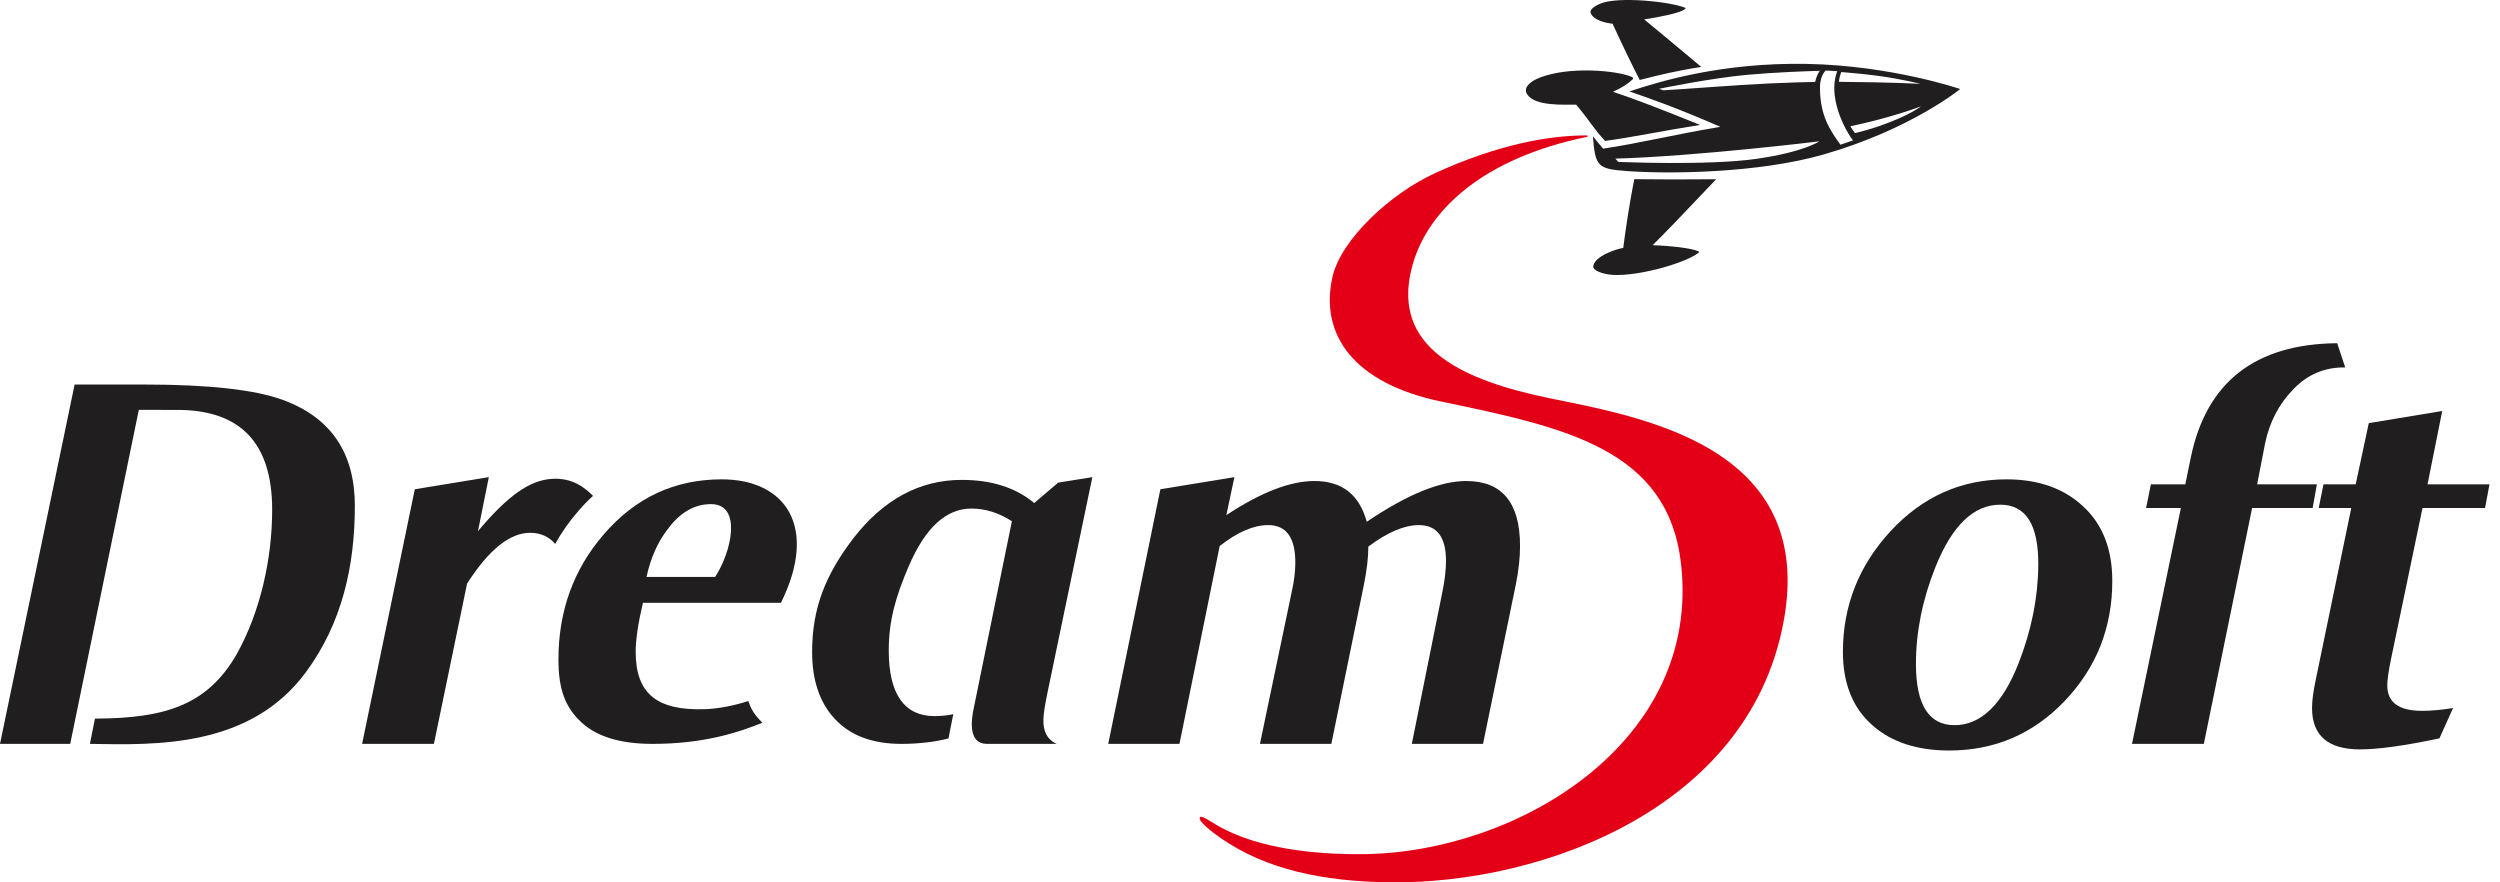 <svg width="136" height="48" viewBox="0 0 136 48" fill="none" xmlns="http://www.w3.org/2000/svg">
<path fill-rule="evenodd" clip-rule="evenodd" d="M110.882 30.754C110.903 28.555 110.214 27.455 108.813 27.455C107.368 27.455 106.197 28.584 105.289 30.844C104.578 32.623 104.227 34.382 104.227 36.12C104.228 38.339 104.927 39.449 106.328 39.449C107.762 39.449 108.933 38.319 109.819 36.061C110.51 34.281 110.87 32.513 110.881 30.754H110.882ZM114.909 31.593C114.909 34.131 114.055 36.305 112.336 38.115C110.619 39.923 108.517 40.828 106.033 40.828C104.294 40.827 102.914 40.377 101.886 39.478C100.802 38.539 100.254 37.199 100.254 35.461C100.256 32.942 101.13 30.748 102.86 28.88C104.6 27.01 106.7 26.076 109.163 26.076C110.882 26.076 112.271 26.566 113.322 27.546C114.383 28.524 114.908 29.874 114.908 31.593H114.909Z" fill="#201E1E"/>
<path fill-rule="evenodd" clip-rule="evenodd" d="M127.581 19.989C126.475 19.97 125.534 20.364 124.757 21.175C123.97 21.983 123.466 22.958 123.225 24.098C123.225 24.097 123.083 24.847 122.788 26.347L126.039 26.346L125.808 27.636H122.515L119.888 40.467H115.981L118.64 27.636H116.747L117.009 26.346H118.882L119.176 24.906C120.019 20.789 122.678 18.711 127.143 18.671L127.581 19.989Z" fill="#201E1E"/>
<path fill-rule="evenodd" clip-rule="evenodd" d="M135.428 26.346L135.187 27.636H131.784L130.066 35.88C129.934 36.52 129.868 36.99 129.868 37.29C129.869 38.209 130.492 38.669 131.762 38.669C132.255 38.669 132.812 38.618 133.447 38.518L132.703 40.168C130.809 40.568 129.365 40.767 128.38 40.767C126.652 40.767 125.775 40.018 125.775 38.518C125.775 38.119 125.841 37.649 125.95 37.109L127.91 27.636H126.137L126.399 26.346H128.15L128.862 23.018L132.857 22.358L132.058 26.346H135.428Z" fill="#201E1E"/>
<path fill-rule="evenodd" clip-rule="evenodd" d="M19.304 27.516C19.304 30.774 18.614 33.883 16.655 36.548C13.602 40.711 8.415 40.525 4.891 40.467L5.165 39.092C9.082 39.086 11.315 38.3 12.88 35.582C14.161 33.283 14.806 30.404 14.806 27.726C14.806 24.107 13.088 22.299 9.651 22.299L7.551 22.298L3.819 40.467H0L4.059 20.919H7.846C11.359 20.919 13.876 21.199 15.397 21.759C18.003 22.719 19.304 24.637 19.304 27.516Z" fill="#201E1E"/>
<path fill-rule="evenodd" clip-rule="evenodd" d="M30.204 29.591C29.854 29.186 29.405 28.985 28.836 28.985C27.731 28.985 26.592 29.904 25.41 31.744L23.605 40.467H19.699L22.565 26.616L26.592 25.956L26.002 28.895C27.599 26.995 28.792 26.117 30.051 26.047C31.201 25.982 31.867 26.591 32.261 26.975C31.966 27.239 31.692 27.526 31.43 27.837C30.948 28.391 30.543 28.975 30.203 29.591H30.204Z" fill="#201E1E"/>
<path fill-rule="evenodd" clip-rule="evenodd" d="M38.697 27.425C37.788 27.416 37 27.875 36.332 28.774C35.774 29.493 35.391 30.363 35.172 31.384H38.904C39.791 30.038 40.382 27.442 38.696 27.425H38.697ZM42.483 32.792H34.975C34.713 33.912 34.581 34.801 34.581 35.461C34.581 37.799 35.807 38.651 38.313 38.581C39.123 38.558 40.02 38.361 40.71 38.136C40.82 38.49 41.005 38.823 41.301 39.134C41.356 39.193 41.41 39.25 41.465 39.306V39.321C40.141 39.853 38.28 40.467 35.501 40.467C33.903 40.467 32.557 40.142 31.648 39.313C30.74 38.484 30.379 37.48 30.379 35.88C30.379 33.241 31.2 30.973 32.841 29.074C34.56 27.076 36.693 26.076 39.265 26.076C42.713 26.076 44.54 28.637 42.483 32.792H42.483Z" fill="#201E1E"/>
<path fill-rule="evenodd" clip-rule="evenodd" d="M59.424 25.956L56.995 37.62C56.841 38.359 56.764 38.859 56.764 39.118C56.731 39.87 57.059 40.289 57.486 40.467L53.689 40.467C52.683 40.467 52.824 39.23 52.967 38.548L55.047 28.355C54.335 27.895 53.601 27.666 52.846 27.666C51.468 27.665 50.34 28.704 49.443 30.783C48.721 32.463 48.348 33.762 48.348 35.4C48.349 37.779 49.213 38.957 50.833 38.957C51.195 38.956 51.533 38.922 51.861 38.852C51.774 39.291 51.675 39.73 51.599 40.171C50.866 40.361 49.979 40.467 49.027 40.467C47.474 40.467 46.28 40.023 45.437 39.134C44.596 38.244 44.179 37.02 44.179 35.461C44.179 33.063 44.923 31.244 46.422 29.284C48.064 27.166 50.034 26.106 52.321 26.106C53.941 26.106 55.254 26.526 56.26 27.366L57.563 26.255L59.424 25.956Z" fill="#201E1E"/>
<path fill-rule="evenodd" clip-rule="evenodd" d="M82.46 31.802L80.677 40.467H76.803L78.456 32.252C78.597 31.573 78.662 30.993 78.662 30.513C78.663 29.214 78.17 28.565 77.186 28.565C76.398 28.564 75.478 28.955 74.438 29.734C74.439 30.334 74.351 31.023 74.198 31.802L72.425 40.467H68.541L70.258 32.252C70.401 31.633 70.466 31.083 70.466 30.603C70.466 29.244 69.973 28.565 68.989 28.565C68.201 28.564 67.314 28.945 66.351 29.704L64.163 40.467H60.288L63.124 26.616L67.151 25.956L66.712 28.025C68.584 26.787 70.181 26.167 71.506 26.167C73.005 26.167 73.946 26.905 74.351 28.385C76.54 26.905 78.345 26.167 79.757 26.167C81.717 26.167 82.69 27.345 82.69 29.704C82.691 30.343 82.613 31.043 82.46 31.802V31.802Z" fill="#201E1E"/>
<path fill-rule="evenodd" clip-rule="evenodd" d="M72.481 15.091C71.791 18.185 73.618 20.851 78.4 21.844C85.175 23.253 90.722 24.431 91.445 30.642C92.573 40.326 82.635 46.343 74.252 46.464C72.118 46.495 69.032 46.296 66.723 45.17C65.924 44.782 65.421 44.338 65.29 44.45C65.17 44.551 65.41 44.89 66.395 45.582C68.857 47.302 71.965 47.954 75.609 47.998C83.895 48.1 95.461 43.939 97.103 33.373C98.613 23.571 87.834 22.498 83.445 21.477C78.926 20.423 75.653 18.541 76.857 14.368C77.712 11.39 80.72 8.596 86.334 7.446C86.389 7.434 86.389 7.369 86.313 7.365C84.168 7.37 81.432 7.887 78.094 9.406C75.653 10.514 72.939 13.022 72.479 15.091H72.481Z" fill="#E30016"/>
<path fill-rule="evenodd" clip-rule="evenodd" d="M104.48 4.561C104.48 4.561 103.385 4.287 102.159 4.125C101.36 4.02 100.594 3.953 100.167 3.919C100.113 4.054 100.058 4.231 100.036 4.451C100.89 4.458 102.914 4.481 104.479 4.561L104.48 4.561ZM98.996 3.852C98.253 3.873 96.567 3.934 95.068 4.068C93.076 4.247 90.252 4.831 90.252 4.831L90.483 4.913C91.533 4.859 94.498 4.617 96.25 4.539C97.519 4.482 98.307 4.464 98.745 4.458C98.799 4.21 98.887 4.005 98.996 3.852ZM87.877 8.629L88.031 8.807C88.031 8.807 92.878 9.018 95.516 8.646C98.143 8.272 98.974 7.688 98.974 7.688C98.975 7.688 92.332 8.5 87.877 8.629V8.629ZM100.802 7.638C100.802 7.638 100.101 6.748 99.849 5.463C99.708 4.702 99.828 4.174 99.948 3.871L99.314 3.837C99.139 4.022 98.996 4.329 99.007 4.831C99.018 6.259 99.532 7.072 100.123 7.873L100.802 7.638ZM104.502 5.788C104.502 5.788 103.866 6.298 102.203 6.868C101.678 7.048 101.217 7.169 100.911 7.241C100.825 7.131 100.737 7.004 100.659 6.867C101.35 6.726 102.87 6.381 104.501 5.788L104.502 5.788ZM106.636 4.842C106.636 4.842 103.976 7.023 99.248 8.391C95.647 9.433 90.733 9.473 88.469 9.303C86.904 9.185 86.783 9.053 86.652 7.406C86.816 7.617 86.991 7.836 87.21 8.086C89.147 7.801 90.985 7.336 93.59 6.899C91.27 5.89 89.804 5.373 88.643 4.974C90.242 4.441 93.656 3.39 98.285 3.476C102.904 3.562 106.635 4.843 106.635 4.843L106.636 4.842ZM87.725 1.292C87.374 1.25 86.695 1.122 86.531 0.702C86.456 0.504 86.816 0.295 87.068 0.193C88.064 -0.21 90.865 0.093 91.664 0.419C91.73 0.445 91.686 0.479 91.631 0.517C91.358 0.711 90.274 0.934 89.442 1.055C90.044 1.556 91.127 2.441 92.55 3.641C91.215 3.844 90.219 4.089 89.201 4.35C88.775 3.523 88.227 2.386 87.724 1.292H87.725ZM85.744 5.695C85.12 5.682 83.489 5.801 83.073 5.122C82.865 4.795 83.172 4.447 83.796 4.21C85.415 3.6 87.91 3.837 88.731 4.167C88.819 4.203 88.884 4.247 88.808 4.322C88.589 4.539 88.239 4.77 87.746 4.995C88.677 5.293 90.317 5.916 92.485 6.797C90.351 7.131 88.906 7.45 87.319 7.667C86.664 6.977 86.52 6.608 85.743 5.695H85.744ZM88.305 13.487C87.889 13.554 86.75 13.937 86.673 14.479C86.653 14.718 87.133 14.868 87.462 14.924C88.753 15.141 91.609 14.361 92.397 13.755C92.464 13.7 92.419 13.681 92.342 13.652C91.96 13.499 90.941 13.373 89.902 13.339C90.515 12.741 91.62 11.584 93.36 9.75C91.741 9.767 90.219 9.765 88.906 9.746C88.687 10.818 88.446 12.364 88.304 13.488L88.305 13.487Z" fill="#201E1E"/>
</svg>
